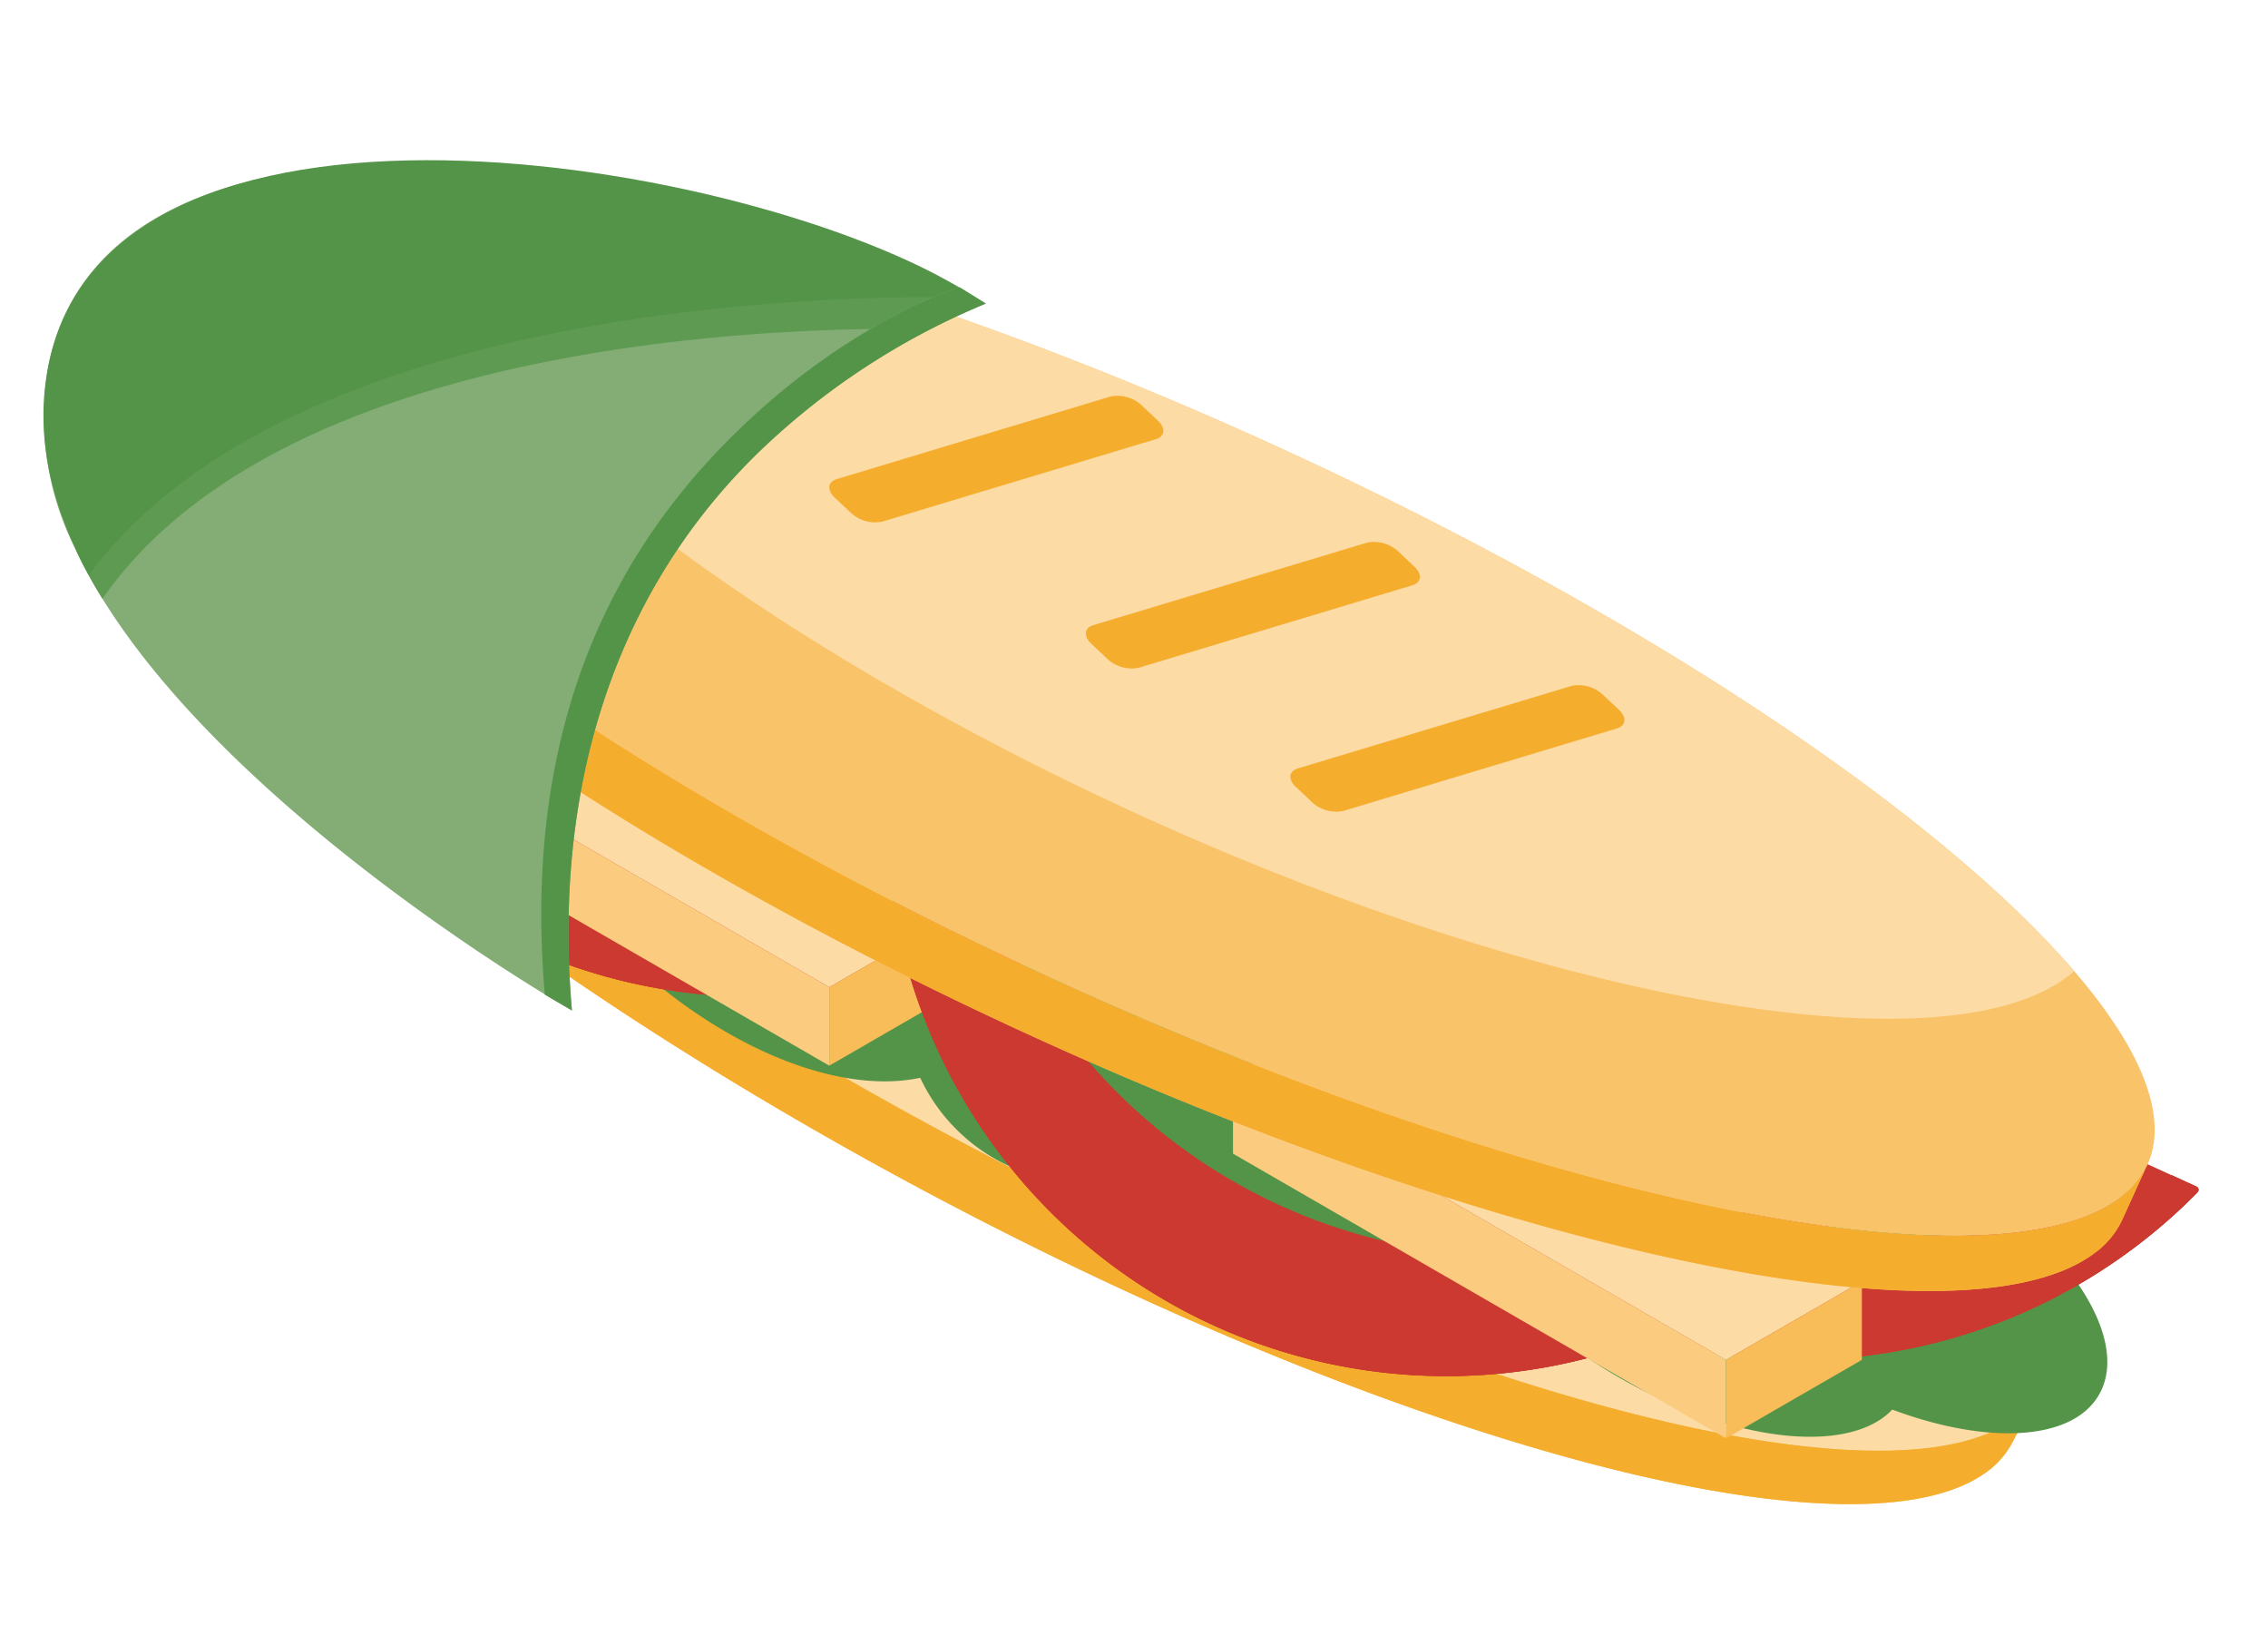 <svg xmlns="http://www.w3.org/2000/svg" width="159.796" height="115.877" viewBox="0 0 159.796 115.877"><defs><style>.a{fill:#fddba5;}.b{fill:#f9c36a;}.c{fill:#f5ad2d;}.d{fill:#549448;}.e{fill:#cc3930;}.f{fill:#fbcc7f;}.g{fill:#f8bc58;}.h{fill:#83ad75;}.i{fill:#5f9a53;}</style></defs><ellipse class="a" cx="20.338" cy="76.033" rx="20.338" ry="76.033" transform="translate(0 44.31) rotate(-61.924)"/><path class="b" d="M213.832,500.9c-10.539,6.977-48.192-4.371-84.1-25.349-31.953-18.666-51.739-38.658-48.293-47.756l-.015-.032-1.253,2.415h0c-6.315,8.311,13.871,29.467,47.55,49.143,35.912,20.978,73.565,32.326,84.1,25.349a6.086,6.086,0,0,0,2.13-2.319h0l1.733-3.285-.032,0A6.283,6.283,0,0,1,213.832,500.9Z" transform="translate(-72.15 -400.766)"/><path class="c" d="M213.832,500.9c-10.539,6.977-48.192-4.371-84.1-25.349-31.953-18.666-51.739-38.658-48.293-47.756l-.015-.032-1.253,2.415h0c-6.315,8.311,13.871,29.467,47.55,49.143,35.912,20.978,73.565,32.326,84.1,25.349a6.086,6.086,0,0,0,2.13-2.319h0l1.733-3.285-.032,0A6.283,6.283,0,0,1,213.832,500.9Z" transform="translate(-72.15 -400.766)"/><path class="d" d="M156.122,472.957c.074-.064.159-.115.228-.186,3.763-3.756.87-12.75-6.457-20.088a31.828,31.828,0,0,0-9.193-6.541c1.535-4.374.9-8.982-2.1-11.99-4.513-4.518-12.645-3.712-18.163,1.8-.306.306-.6.623-.873.946-.228-.26-.449-.52-.7-.767-5.222-5.229-13.03-6.141-18.617-2.562a9.826,9.826,0,0,0-2.8-6.153c-4.158-4.163-11.326-3.741-16.013.939s-5.116,11.848-.959,16.011c3.493,3.5,9.115,3.748,13.6.959a16.04,16.04,0,0,0,15.624,15.58,36.653,36.653,0,0,0,7.727,11.088c7.1,7.109,15.7,10.62,21.581,9.362a12.667,12.667,0,0,0,2.537,3.621c4.32,4.325,10.824,4.837,14.523,1.142C159.4,482.792,159.321,477.2,156.122,472.957Z" transform="translate(-74.171 -405.429)"/><path class="d" d="M185.96,483.107c2.314-4.055-2.52-11.176-10.816-16.04,1.169-2.214-1.287-6.188-6.092-9.5a23.216,23.216,0,0,0-10.061-4.089,24.059,24.059,0,0,0-2.631-2.089c-4.55-3.138-9.757-4.68-12.775-3.981-5.411-2.871-10.824-4.03-14.538-3.351-.65-.429-1.314-.848-2.013-1.245-8.534-4.869-17.357-5.477-19.705-1.358a5.734,5.734,0,0,0-.042,4.918,5.724,5.724,0,0,0-4.212,2.54c-2.349,4.119,2.665,11.4,11.2,16.271a30.913,30.913,0,0,0,11.083,3.935,33.5,33.5,0,0,0,7.029,5.283c5.364,3.062,10.841,4.435,14.753,4.013a35.063,35.063,0,0,0,5.158,3.582c7.916,4.518,16.075,5.359,19.088,2.169C178.074,486.662,184.085,486.4,185.96,483.107Z" transform="translate(-38.064 -384.866)"/><g transform="translate(13.773 20.456)"><path class="e" d="M144.565,467.264l-3.513-2.415a39.433,39.433,0,0,1-53.164-36.528L83.194,425.1a39.464,39.464,0,0,0,61.372,42.169Z" transform="translate(-81.833 -425.095)"/><path class="e" d="M144.55,467.254l-1.868-1.285a39.44,39.44,0,0,1-59.386-40.8l-.091-.064a39.441,39.441,0,0,0,61.345,42.152Z" transform="translate(-81.817 -425.085)"/><path class="e" d="M144.55,467.254l-1.868-1.285a39.44,39.44,0,0,1-59.386-40.8l-.091-.064a39.441,39.441,0,0,0,61.345,42.152Z" transform="translate(-81.817 -425.085)"/></g><g transform="translate(23.695 43.965)"><path class="a" d="M120.615,460.265,85.88,440.211l9.572-5.527,34.734,20.054Z" transform="translate(-85.88 -434.684)"/><path class="f" d="M120.615,462.519,85.88,442.466v-5.527l34.734,20.054Z" transform="translate(-85.88 -431.412)"/><path class="g" d="M109.621,448.391l-9.572,5.527v-5.527l9.572-5.527Z" transform="translate(-65.314 -422.811)"/></g><g transform="translate(62.453 53.851)"><path class="e" d="M169.541,469.749l-3.876-1.775A39.432,39.432,0,0,1,107.03,441.09l-5.175-2.373a39.462,39.462,0,0,0,67.687,31.031Z" transform="translate(-101.69 -438.717)"/><path class="e" d="M169.525,469.74l-2.062-.944a39.441,39.441,0,0,1-65.5-30.029l-.1-.044a39.44,39.44,0,0,0,67.66,31.017Z" transform="translate(-101.673 -438.708)"/><path class="e" d="M169.525,469.74l-2.062-.944a39.441,39.441,0,0,1-65.5-30.029l-.1-.044a39.44,39.44,0,0,0,67.66,31.017Z" transform="translate(-101.673 -438.708)"/></g><g transform="translate(87.226 52.706)"><path class="e" d="M179.327,469.137l-3.405-1.562a.313.313,0,0,0-.294.015,39.432,39.432,0,0,1-58.491-26.964l-5.178-2.375A39.463,39.463,0,0,0,179.4,469.536.249.249,0,0,0,179.327,469.137Z" transform="translate(-111.795 -438.25)"/><path class="e" d="M179.31,469.128l-1.741-.8a39.439,39.439,0,0,1-65.5-30.026l-.1-.047a39.439,39.439,0,0,0,67.412,31.272A.249.249,0,0,0,179.31,469.128Z" transform="translate(-111.778 -438.241)"/><path class="e" d="M179.31,469.128l-1.741-.8a39.439,39.439,0,0,1-65.5-30.026l-.1-.047a39.439,39.439,0,0,0,67.412,31.272A.249.249,0,0,0,179.31,469.128Z" transform="translate(-111.778 -438.241)"/></g><g transform="translate(86.873 70.218)"><path class="a" d="M146.385,470.974,111.651,450.92l9.572-5.527,34.734,20.054Z" transform="translate(-111.651 -445.393)"/><path class="f" d="M146.385,473.228l-34.734-20.054v-5.527L146.385,467.7Z" transform="translate(-111.651 -442.121)"/><path class="g" d="M135.392,459.1l-9.573,5.527V459.1l9.573-5.527Z" transform="translate(-91.085 -433.52)"/></g><g transform="translate(4.659 0)"><ellipse class="b" cx="20.338" cy="76.033" rx="20.338" ry="76.033" transform="translate(0 36.947) rotate(-65.274)"/><path class="b" d="M219.157,489.826c-10.113,7.583-48.366-1.547-85.441-20.392-32.99-16.768-53.912-35.569-51-44.851l-.015-.032-1.113,2.483h0c-5.818,8.666,15.57,28.607,50.342,46.28,37.077,18.845,75.328,27.974,85.441,20.392a6.088,6.088,0,0,0,1.991-2.439h0l1.54-3.381-.032.007A6.238,6.238,0,0,1,219.157,489.826Z" transform="translate(-74.456 -405.429)"/><path class="c" d="M219.157,489.826c-10.113,7.583-48.366-1.547-85.441-20.392-32.99-16.768-53.912-35.569-51-44.851l-.015-.032-1.113,2.483h0c-5.818,8.666,15.57,28.607,50.342,46.28,37.077,18.845,75.328,27.974,85.441,20.392a6.088,6.088,0,0,0,1.991-2.439h0l1.54-3.381-.032.007A6.238,6.238,0,0,1,219.157,489.826Z" transform="translate(-74.456 -405.429)"/><path class="a" d="M206,477.169c-8.093-9.406-24.334-21.056-45.6-31.863-27.739-14.1-56.133-22.758-72.911-23.049-.522,9.541,16.68,25.631,43.434,39.43,32.029,16.521,65.6,23.493,74.98,15.575C205.938,477.233,205.965,477.2,206,477.169Z" transform="translate(-64.524 -408.758)"/></g><path class="c" d="M133.118,436.5l-19.294,5.815c-.64.191-.7.777-.14,1.3l1.157,1.089a2.5,2.5,0,0,0,2.177.608l19.294-5.815c.64-.194.7-.777.14-1.307l-1.157-1.088A2.51,2.51,0,0,0,133.118,436.5Z" transform="translate(-22.384 -388.182)"/><path class="c" d="M127.239,432.379l-19.294,5.815c-.64.194-.7.78-.14,1.307l1.157,1.089a2.511,2.511,0,0,0,2.177.608l19.293-5.815c.64-.194.7-.777.14-1.307l-1.157-1.089A2.519,2.519,0,0,0,127.239,432.379Z" transform="translate(-30.916 -394.154)"/><path class="c" d="M119.867,428.181,100.574,434c-.64.194-.7.777-.142,1.307l1.157,1.086a2.506,2.506,0,0,0,2.177.608l19.294-5.815c.64-.191.7-.777.14-1.307l-1.157-1.086A2.5,2.5,0,0,0,119.867,428.181Z" transform="translate(-41.619 -400.25)"/><path class="h" d="M143.166,430.918a48.086,48.086,0,0,0-5.413,2.187c-8.333,4.146-26.513,17.909-23.853,47.543,0,0-22.76-13.153-32.274-28.529a32.324,32.324,0,0,1-1.858-3.405,20.651,20.651,0,0,1-1.915-13.231c4.462-20.914,43.939-14.545,60.661-5.918C139.7,430.177,142.23,430.293,143.166,430.918Z" transform="translate(-74.403 -409.937)"/><g transform="translate(5.365 19.618)"><path class="i" d="M141.8,426.116a48.083,48.083,0,0,0-5.413,2.187c-11.238-.02-43.953,1.5-56.128,19.014a32.313,32.313,0,0,1-1.858-3.405c14.243-18.19,47.994-19.281,58.746-19.149C138.331,425.375,140.866,425.491,141.8,426.116Z" transform="translate(-78.403 -424.753)"/></g><path class="d" d="M77.852,435.62c-1.088,5.111.189,10.181,2.8,14.964,15.92-21.539,62.507-19.531,62.507-19.531C129.018,421.609,82.63,413.223,77.852,435.62Z" transform="translate(-74.402 -410.069)"/><g transform="translate(38.136 20.238)"><path class="h" d="M92.021,474.828c-1.8-20.9,6.494-32.863,13.724-39.842,7.838-7.565,15.148-9.875,15.494-9.98l1.858,1.147a51.256,51.256,0,0,0-15.952,10.417c-9.99,9.681-14.6,23.309-13.214,39.384Z" transform="translate(-91.771 -425.006)"/></g><g transform="translate(38.136 20.238)"><path class="d" d="M92.021,474.828c-1.8-20.9,6.494-32.863,13.724-39.842,7.838-7.565,15.148-9.875,15.494-9.98l1.858,1.147a51.256,51.256,0,0,0-15.952,10.417c-9.99,9.681-14.6,23.309-13.214,39.384Z" transform="translate(-91.771 -425.006)"/></g></svg>